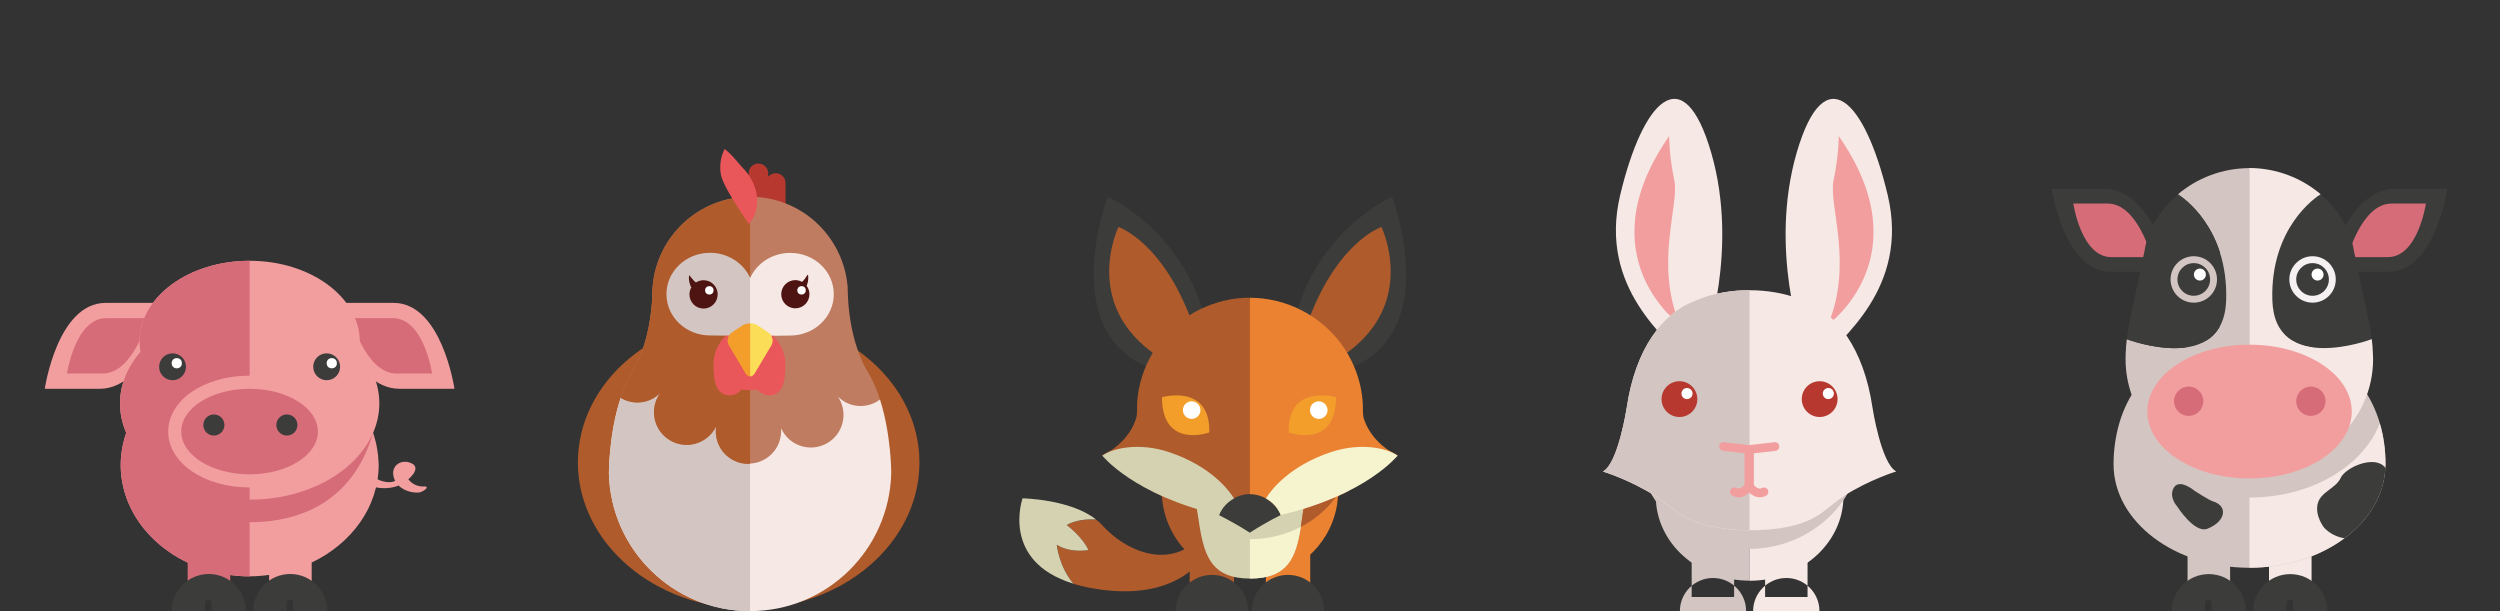 <svg xmlns="http://www.w3.org/2000/svg" viewBox="0 0 225 55" enable-background="new 0 0 45 55"><rect x="0" y="0" width="225" height="55" fill="#333333" stroke="none"/><view viewBox="0 0 45 55"/><view viewBox="45 0 45 55"/><view viewBox="90 0 45 55"/><view viewBox="135 0 45 55"/><view viewBox="180 0 45 55"/><g><path fill="#F29E9F" d="M32.44 43.21c.93.79 2.47.94 3.57.43.65-.3 2.23-1.62.8-2.03-.77-.22-1.51.29-1.42 1.09.12 1.13 1.28 1.68 2.29 1.63.36-.02 1.16-.59.43-.55-.88.05-1.75-.72-1.65-1.65l.03-.1c-.5 0-.56.12-.17.36.13.3-.5.73-.67.84-.62.4-1.69.01-2.2-.42-.27-.23-1.27.19-1.01.4zM4.03 34.99s1.13-7.73 5.48-7.73h5.82s-2 7.73-6.35 7.73H4.03z"/><path fill="#D76C79" d="M6.03 33.62s.73-4.99 3.54-4.99h3.76s-1.29 4.99-4.1 4.99h-3.2z"/><path fill="#F29E9F" d="M40.9 34.99s-1.12-7.73-5.48-7.73H29.6s2 7.73 6.35 7.73h4.95z"/><path fill="#D76C79" d="M38.89 33.62s-.73-4.99-3.54-4.99H31.6s1.29 4.99 4.1 4.99h3.19z"/><path fill="#F29E9F" d="M34.02 40.95v-.03c-.02-.17-.05-.37-.09-.59-.04-.26-.1-.52-.17-.77-.01-.04-.02-.09-.04-.13-.04-.14-.07-.28-.12-.41-.01-.02-.01-.05-.02-.07v.01-.01c.36-.83.56-1.72.56-2.64 0-1.72-.68-3.32-1.85-4.66.05-.3.09-.6.09-.91 0-4.01-4.44-7.27-9.91-7.27s-9.91 3.25-9.91 7.27c0 .31.03.61.09.91-1.16 1.35-1.85 2.95-1.85 4.66 0 .92.2 1.81.56 2.64-.22.64-.38 1.31-.45 2-.03.29-.05.58-.05.88 0 5.54 5.2 10.04 11.61 10.04.6 0 1.18-.05 1.75-.13v1.55h3.83v-2.66c3.59-1.71 6.03-5.01 6.03-8.8-.01-.14-.01-.44-.06-.88z"/><path fill="#D76C79" d="M33.58 38.95c-1.51 3.49-5.91 6.02-11.11 6.02v-21.5c-5.47 0-9.91 3.25-9.91 7.27 0 .31.03.61.09.91-1.16 1.35-1.85 2.95-1.85 4.66 0 .92.2 1.81.56 2.64-.22.64-.38 1.31-.45 2-.03.29-.05.58-.05.88 0 3.8 2.44 7.1 6.03 8.81v2.66h3.83v-1.55c.57.07 1.15.13 1.75.13V47c.66 0 1.31-.04 1.95-.12 4.28-.54 7.72-2.97 9.16-7.93z"/><circle fill="#3C3C3B" cx="15.53" cy="33.01" r="1.21"/><circle fill="#3C3C3B" cx="29.4" cy="33.01" r="1.21"/><circle fill="#fff" cx="15.91" cy="32.69" r=".46"/><circle fill="#fff" cx="29.86" cy="32.69" r=".46"/><path fill="#F29E9F" d="M22.46 33.81c-4.11 0-7.32 2.21-7.32 5.03 0 2.82 3.22 5.03 7.32 5.03 4.11 0 7.32-2.21 7.32-5.03.01-2.82-3.21-5.03-7.32-5.03z"/><ellipse fill="#D76C79" cx="22.46" cy="38.84" rx="6.15" ry="3.85"/><circle fill="#3C3C3B" cx="19.25" cy="38.25" r=".95"/><circle fill="#3C3C3B" cx="25.82" cy="38.25" r=".95"/><path fill="#3C3C3B" d="M26.09 53.97c.16 0 .29.13.29.29V55h3.08c0-1.84-1.49-3.34-3.34-3.34-1.84 0-3.33 1.49-3.33 3.34h3v-.73c0-.17.13-.3.3-.3zM18.76 53.97c.16 0 .29.13.29.29V55h3.08c0-1.84-1.49-3.34-3.34-3.34-1.84 0-3.34 1.49-3.34 3.34h3v-.73c.02-.17.15-.3.31-.3z"/></g><g transform="translate(45)"><path fill="#AF5B2B" d="M37.75 41.62c0 7.23-6.88 13.16-15.37 13.16-8.49 0-15.37-5.93-15.37-13.16s6.88-13.1 15.37-13.1c8.48 0 15.37 5.87 15.37 13.1z"/><path fill="#B6382F" d="M23.26 19.41c-.49 0-.88-.39-.88-.88V15.6c0-.49.39-.88.88-.88s.88.39.88.88v2.94c0 .48-.4.87-.88.87zM24.82 20.29c-.49 0-.88-.39-.88-.88v-2.94c0-.49.39-.88.88-.88s.88.39.88.88v2.94c0 .49-.39.88-.88.88z"/><path fill="#F6E9E5" d="M34.2 35.96l-11.69-2.08-11.65 1.93C9.8 39 9.8 42.58 9.8 42.58 9.96 49.47 15.58 55 22.5 55c6.93 0 12.55-5.54 12.71-12.42.01 0 0-3.47-1.01-6.62z"/><path fill="#D3C5C1" d="M10.86 35.82C9.8 39.01 9.8 42.59 9.8 42.59 9.96 49.47 15.58 55 22.5 55V41.73l.01-7.84-11.65 1.93z"/><path fill="#C07C61" d="M34.2 35.96c-.28-.86-.62-1.7-1.07-2.44-.54-.88-.91-1.85-1.18-2.79-.46-1.62-.6-3.17-.64-4.1v-.11c0-.16-.02-.32-.02-.47v-.31l-.01.02c-.39-4.51-4.16-8.05-8.77-8.05-4.6 0-8.37 3.53-8.77 8.03v-.01.07c-.02.24-.04.47-.04.71 0 .07.01.15.01.22-.05.89-.18 2.27-.57 3.73-.27 1.03-.67 2.09-1.25 3.04-.43.69-.76 1.48-1.03 2.3 1 .59 2.31.56 3.29-.2.1-.08.19-.16.28-.24-.05.08-.11.15-.16.24-.82 1.4-.35 3.2 1.05 4.02 1.4.82 3.2.35 4.02-1.04.04-.08.08-.15.12-.23-.02.12-.03.24-.03.36-.05 1.62 1.22 2.98 2.84 3.02h.09c.06 0 .1-.01.16-.01 1.51-.08 2.73-1.29 2.78-2.83.01-.12 0-.24-.01-.36.04.09.08.17.13.25.8 1.42 2.59 1.91 4 1.12 1.42-.8 1.91-2.59 1.12-4-.04-.07-.08-.14-.13-.2.03.03.07.06.11.09 1.03.95 2.58.99 3.68.17z"/><path fill="#AF5B2B" d="M14.14 35.62c.1-.08.19-.16.28-.24-.05.08-.11.15-.16.24-.82 1.4-.35 3.2 1.05 4.02 1.4.82 3.2.35 4.02-1.04.04-.08.08-.15.12-.23-.02.12-.03.24-.03.36-.05 1.62 1.22 2.98 2.84 3.02h.09c.06 0 .1-.01.16-.01V17.72c-4.6 0-8.37 3.53-8.77 8.03v-.01.07c-.02.24-.04.47-.04.71 0 .07.01.15.01.22-.05.89-.18 2.27-.57 3.73-.27 1.03-.67 2.09-1.25 3.04-.43.69-.76 1.48-1.03 2.3 1 .6 2.3.57 3.28-.19z"/><path fill="#EA575B" d="M20.22 13.4c.6.48.99.98 1.35 1.4.18.22.31.34.49.54.18.22.39.48.55.78.34.6.55 1.32.54 2.03-.02.71-.22 1.42-.74 2-.46-.62-.77-1.12-1.06-1.58-.29-.46-.54-.85-.79-1.3-.13-.23-.25-.46-.39-.75-.15-.3-.3-.72-.33-1.06-.06-.7.03-1.37.38-2.06zM25.68 32.75s0-.01 0 0c0-1.96-1.77-3.55-3.23-3.55s-3.23 1.59-3.23 3.54c0 .78-.06 2.84 1.42 2.84.44 0 .82-.2 1.08-.51.24.03.49.04.73.04s.48-.01.73-.04c.26.31.65.51 1.08.51 1.48 0 1.42-2.05 1.42-2.83z"/><path fill="#D3C5C1" d="M18.9 22.75c-2.16 0-3.92 1.67-3.92 3.72 0 2.06 1.75 3.72 3.92 3.72 1.62 0 3.01.23 3.61-1.09V25c-.6-1.31-1.99-2.25-3.61-2.25z"/><path fill="#F6E9E5" d="M26.12 30.2c2.16 0 3.92-1.67 3.92-3.72 0-2.06-1.75-3.72-3.92-3.72-1.62 0-3.02.94-3.61 2.27 0 0 0-.01-.01-.01v4.1s0-.01.01-.01c.59 1.33 1.99 1.09 3.61 1.09z"/><path fill="#F39E2B" d="M21.82 29.29l-.95.63c-.38.25-.5.78-.27 1.17l1.49 2.5c.12.2.27.29.43.29V29.1c-.26.01-.51.07-.7.19z"/><path fill="#FBDD58" d="M22.93 33.59l1.49-2.5c.23-.39.11-.92-.27-1.17l-.95-.63c-.19-.13-.44-.19-.69-.19v4.78c.15 0 .31-.09.42-.29z"/><path fill="#4E1412" d="M18.32 25.22c-.25 0-.49.08-.68.2-.04-.03-.1-.06-.14-.1l-.48-.56c-.04.26-.02.53.07.8.04.1.06.22.13.31-.11.19-.17.4-.17.63 0 .7.57 1.27 1.27 1.27.7 0 1.27-.57 1.27-1.27 0-.72-.57-1.28-1.27-1.28zM27.6 25.73l.06-.18c.09-.27.1-.54.07-.8l-.06-.01c-.13.22-.27.42-.42.57-.02.02-.05.04-.07.06-.18-.1-.38-.16-.6-.16-.7 0-1.27.57-1.27 1.27 0 .7.57 1.27 1.27 1.27.7 0 1.27-.57 1.27-1.27 0-.28-.09-.54-.25-.75z"/><circle fill="#fff" cx="18.84" cy="26.13" r=".38"/><circle fill="#fff" cx="27.14" cy="26.13" r=".38"/></g><g transform="translate(90)"><path fill="#3C3C3B" d="M26.47 28.95c2.05-8.32 8.82-11.23 8.82-11.23s4.84 12.62-4.41 15.63l-4.41-4.4z"/><path fill="#AF5B2B" d="M27.46 29.71c2.64-7.9 6.87-9.28 6.87-9.28s3.66 7.54-4.38 12.15l-2.49-2.87z"/><path fill="#3C3C3B" d="M18.52 28.95C16.46 20.63 9.7 17.72 9.7 17.72s-4.84 12.62 4.41 15.63l4.41-4.4z"/><path fill="#EA8232" d="M34.8 40.41c-.26-.19-.51-.4-.73-.62-.59-.59-1.06-1.3-1.32-2.1-.14-.45-.06-.94-.1-1.41-.03-.39-.07-.77-.14-1.16-.28-1.54-.93-3.01-1.87-4.26-1.91-2.54-4.96-4.06-8.14-4.06l-3.66 12.12 3.66 6.25 1.43 6.77V55h3.99v-5.05c0-.07.18-.2.23-.25.15-.16.3-.32.44-.48.28-.34.53-.69.76-1.07.47-.8.8-1.68.96-2.59.05-.26.08-.53.1-.79.02-.21.43-.31.62-.4L35.8 41c-.32-.22-.68-.36-1-.59z"/><path fill="#AF5B2B" d="M13.96 44.36c.19.09.6.19.62.4.02.27.06.53.1.79.17.91.49 1.79.96 2.59.22.38.47.73.76 1.07.14.17.29.33.44.48.05.05.23.17.23.25V55h3.99v-3.07l1.43-6.77V26.79c-3.18 0-6.22 1.52-8.14 4.06-.94 1.25-1.59 2.72-1.87 4.26-.07.38-.12.77-.14 1.16-.03.47.05.96-.1 1.41-.26.8-.72 1.51-1.32 2.1-.23.23-.47.43-.73.62-.32.23-.68.36-1 .59l4.77 3.37z"/><path fill="#D5D2B1" d="M17.72 45.81c.09.58.17 1.14.26 1.67.46 2.71 1.18 4.59 4.52 4.59 3.44 0 4.13-1.9 4.58-4.64.08-.51.16-1.06.24-1.62h-9.6z"/><path fill="#F6F3CF" d="M27.07 47.42c-1.35.7-2.91 1.1-4.58 1.11v3.54c3.45-.01 4.14-1.91 4.58-4.65z"/><path fill="#AF5B2B" d="M17.53 29.71c-2.64-7.9-6.87-9.28-6.87-9.28S7 27.98 15.03 32.58l2.5-2.87zM17.52 48.84c-2.7 2.22-6.24.73-8.33-1.58-.16-.18-.35-.34-.55-.5-.89-.04-1.85.06-2.64.5 0 0 1.42 1.07 1.96 2.24 0 0-1.59.32-2.84-.46 0 0 .16 1.88 1.49 3.5.42.13.86.24 1.35.34 8.19 1.61 10.55-3.04 10.55-3.04l-.99-1z"/><path fill="#D5D2B1" d="M7.96 49.5C7.42 48.32 6 47.25 6 47.25c.79-.44 1.76-.54 2.64-.5-2.31-1.83-6.61-1.9-6.61-1.9S.02 50.51 6.6 52.53c-1.33-1.62-1.49-3.5-1.49-3.5 1.26.79 2.85.47 2.85.47z"/><path fill="#AF5B2B" d="M27.31 45.8c-.08.56-.16 1.11-.24 1.62 1.28-.66 2.36-1.59 3.17-2.7l-2.93 1.08z"/><path fill="#3C3C3B" d="M25.27 46.35c-.26-.64-.74-1.16-1.34-1.49-.43-.24-.91-.38-1.43-.39h-.02c-.53 0-1.02.15-1.45.39-.6.33-1.08.85-1.34 1.49.53.27 1.09.57 1.66.9.37.22.74.44 1.13.69.39-.25.76-.47 1.13-.69.58-.34 1.13-.64 1.66-.9z"/><path fill="#D5D2B1" d="M19.72 46.35c.26-.64.74-1.16 1.34-1.49-.49-.8-2.14-2.93-5.85-4.17-2.74-.91-5.09-.34-6 .32 0-.01 2.76 3.52 10.51 5.34z"/><path fill="#3C3C3B" d="M22.34 55c0-1.8-1.46-3.26-3.26-3.26S15.82 53.2 15.82 55h6.52zM29.18 55c0-1.8-1.46-3.26-3.26-3.26-1.8 0-3.26 1.46-3.26 3.26h6.52z"/><path fill="#F39E2B" d="M14.58 35.75s4.36-1.26 4.26 3.17c0 0-4.26 1.54-4.26-3.17M25.98 38.92s4.26 1.55 4.26-3.17c0 0-4.36-1.26-4.26 3.17"/><circle fill="#fff" cx="17.25" cy="36.91" r=".79"/><circle fill="#fff" cx="28.69" cy="36.91" r=".79"/><path fill="#F6F3CF" d="M25.27 46.35c-.26-.64-.74-1.16-1.34-1.49.49-.8 2.14-2.93 5.85-4.17 2.74-.91 5.09-.34 6 .32 0-.01-2.76 3.52-10.51 5.34z"/></g><g transform="translate(135)"><path fill="#F6E9E5" d="M28.98 32.54c1.51-1.99 7.93-6.54 5.91-15-2.02-8.47-5.68-12.47-8.2-3.76-2.51 8.71.57 17.21.57 17.21l1.72 1.55z"/><path fill="#F29E9F" d="M30.49 12.25s0 1.76-.47 3.98c-.47 2.22 1.8 7.42-.48 12.96.01 0 8.5-6.1.95-16.94z"/><path fill="#F6E9E5" d="M16.73 32.54c-1.51-1.99-7.93-6.54-5.91-15 2.02-8.47 5.68-12.47 8.2-3.76 2.51 8.71-.57 17.21-.57 17.21l-1.72 1.55z"/><path fill="#F29E9F" d="M15.22 12.25s0 1.76.47 3.98c.47 2.22-1.8 7.42.48 12.96-.01 0-8.49-6.1-.95-16.94z"/><path fill="#D3C5C1" d="M14.02 44.66c0 4.2 3.78 7.6 8.45 7.6V37.05c-4.67 0-8.45 3.41-8.45 7.61z"/><path fill="#F6E9E5" d="M30.91 44.66c0-4.2-3.78-7.6-8.45-7.6v15.21c4.67-.01 8.45-3.41 8.45-7.61z"/><path fill="#D3C5C1" d="M22.43 33.41c-5.4 0-9.78 3.4-9.78 7.6 0 4.2 4.38 8.39 9.78 8.39 5.4 0 9.79-4.19 9.79-8.39s-4.39-7.6-9.79-7.6zM17.25 50.4h3.82v3.33h-3.82zM22.15 55c0-1.65-1.34-2.98-2.98-2.98-1.65 0-2.98 1.34-2.98 2.98h5.96z"/><path fill="#F6E9E5" d="M23.86 50.4h3.82v3.33h-3.82zM28.75 55c0-1.65-1.34-2.98-2.98-2.98-1.65 0-2.99 1.34-2.99 2.98h5.97zM35.67 42.43c-1.37-.69-2.15-5.77-2.15-5.77-.78-5.28-3.23-8.51-6.16-9.59-.14-.05-.27-.1-.4-.16l-.09-.03c-1.26-.48-2.78-.76-4.41-.76s-3.15.28-4.41.76c-.03.01-.06.02-.09.04-.13.05-.26.11-.39.16-2.93 1.08-5.38 4.31-6.16 9.59 0 0-.78 5.09-2.15 5.77 0 0 2.42.73 4.76 2.23 0 0 1.26.92 1.87 1.39 1.35 1.03 3.6 1.66 6.57 1.66h.03c3.24 0 5.25-.63 6.6-1.66.62-.47 1.21-.98 1.84-1.39v-.02c2.34-1.5 4.74-2.22 4.74-2.22zM22.46 39.1h-.02.02c.01 0 .01 0 0 0 .01 0 .01 0 0 0z"/><path fill="#D3C5C1" d="M18.05 26.87c-.03.01-.06.02-.09.04-.13.05-.26.11-.39.16-2.93 1.08-5.38 4.31-6.16 9.59 0 0-.78 5.09-2.15 5.77 0 0 2.42.73 4.76 2.23 0 0 1.26.92 1.87 1.39 1.35 1.03 3.6 1.66 6.57 1.66V39.1h-.02.02V26.11c-1.63 0-3.14.28-4.41.76z"/><circle fill="#B6382F" cx="16.15" cy="35.92" r="1.61"/><circle fill="#B6382F" cx="28.77" cy="35.92" r="1.61"/><circle fill="#fff" cx="16.83" cy="35.42" r=".5"/><circle fill="#fff" cx="29.55" cy="35.42" r=".5"/><path fill="#F29E9F" d="M24.7 39.8l-2.27.26-2.27-.26c-.21-.03-.41.13-.43.34-.02.21.13.41.34.43l1.94.22v2.85c-.13.15-.43.44-.73.28-.19-.1-.43-.03-.53.16-.1.19-.03.43.16.53.19.1.38.15.56.15.38 0 .71-.2.96-.42.24.22.57.42.95.42.18 0 .37-.04.56-.14.19-.1.27-.34.17-.53s-.34-.27-.53-.17c-.32.17-.61-.12-.73-.27V40.8l1.94-.22c.21-.02.37-.22.34-.43-.02-.22-.21-.38-.43-.35z"/></g><g transform="translate(180)"><path fill="#D3C5C1" d="M16.88 48h3.83v5.28h-3.83z"/><path fill="#F6E9E5" d="M24.21 48h3.83v5.28h-3.83z"/><path fill="#3C3C3B" d="M18.76 53.97c.16 0 .29.13.29.29V55h3.08c0-1.84-1.49-3.33-3.34-3.33-1.84 0-3.34 1.49-3.34 3.33h3v-.73c.02-.17.15-.3.31-.3zM26.09 53.97c.16 0 .29.13.29.29V55h3.08c0-1.84-1.49-3.33-3.34-3.33-1.84 0-3.34 1.49-3.34 3.33h3v-.73c.01-.17.14-.3.31-.3z"/><path fill="#D3C5C1" d="M34.19 38.11c-1.5-5.16-6.18-7.97-11.73-7.97-5.55 0-10.24 2.82-11.73 7.97-.32 1.12-.51 2.34-.51 3.68 0 5.14 5.48 9.31 12.24 9.31 3.32 0 6.33-1.01 8.54-2.65 2.19-1.62 3.57-3.86 3.68-6.35.01-.11.02-.21.02-.32 0-1.33-.18-2.55-.51-3.67z"/><path fill="#F6E9E5" d="M28.58 45.37c.25-1.11 1.62-1.37 2.07-2.34.45-.97 3.11-2.13 4.02-.92.01-.11.02-.21.02-.32 0-1.33-.18-2.56-.51-3.68-1.5 3.86-6.18 6.67-11.73 6.67v6.31c3.32 0 6.33-1.01 8.54-2.65-.63-.1-1.26-.37-1.82-.93.01 0-.84-1.04-.59-2.14z"/><path fill="#3C3C3B" d="M34.68 42.1c-.92-1.21-3.58-.04-4.02.92-.45.97-1.82 1.24-2.07 2.34-.25 1.11.6 2.15.6 2.15.55.56 1.19.83 1.82.93 2.18-1.61 3.56-3.85 3.67-6.34zM15.94 45.57s-.79-.84-.29-1.69c.51-.84 1.86.29 1.86.29s1.3.85 1.65.95c1.38.42 1.17 1.8-.48 2.46-1.17.48-2.74-2.01-2.74-2.01zM4.66 17s1.09 7.46 5.29 7.46h5.62S13.64 17 9.44 17H4.66z"/><path fill="#D76C79" d="M6.6 18.32s.7 4.82 3.42 4.82h3.63s-1.25-4.82-3.96-4.82H6.6z"/><path fill="#3C3C3B" d="M40.26 17s-1.09 7.46-5.29 7.46h-5.62S31.29 17 35.49 17h4.77z"/><path fill="#D76C79" d="M38.33 18.32s-.7 4.82-3.42 4.82h-3.63s1.25-4.82 3.96-4.82h3.09z"/><path fill="#3C3C3B" d="M24.5 27c-.19-6.53 3.95-9.27 4.35-9.51 1.61 1.36 2.71 3.18 3.01 5.13l.03.14s.41 1.81.58 2.72c.35 1.89.79 3.32.98 5.05-.09.03-8.75 3.29-8.95-3.53z"/><path fill="#F6E9E5" d="M33.56 31.82c-.01-.46-.05-.88-.1-1.3-.09.04-8.76 3.29-8.95-3.53-.19-6.53 3.95-9.27 4.35-9.51-1.7-1.44-3.96-2.36-6.45-2.36l-3.49 10.13 3.49 17.1v.03c6.49 0 11.17-4.51 11.17-10.08-.01-.16-.02-.32-.02-.48z"/><path fill="#D3C5C1" d="M16.01 17.49c.39.25 4.54 2.98 4.35 9.51-.19 6.82-8.86 3.56-8.95 3.53-.05.41-.08.84-.1 1.3 0 .16-.01.32-.01.49 0 5.57 4.68 10.08 11.17 10.08V15.13c-2.5 0-4.76.92-6.46 2.36z"/><path fill="#3C3C3B" d="M20.36 27c.19-6.53-3.95-9.27-4.35-9.51-1.61 1.36-2.71 3.18-3.01 5.13l-.03.14s-.41 1.81-.58 2.72c-.35 1.89-.79 3.32-.98 5.05.09.03 8.75 3.29 8.95-3.53z"/><ellipse fill="#F29E9F" cx="22.46" cy="37.04" rx="9.2" ry="6.02"/><circle fill="#D76C79" cx="16.98" cy="36.11" r="1.32"/><circle fill="#D76C79" cx="27.98" cy="36.11" r="1.32"/><circle fill="#F5F0F2" cx="28.13" cy="25.15" r="2.09"/><circle fill="#3C3C3B" cx="28.13" cy="25.15" r="1.47"/><circle fill="#D3C5C1" cx="17.44" cy="25.15" r="2.09"/><circle fill="#3C3C3B" cx="17.44" cy="25.15" r="1.47"/><circle fill="#fff" cx="17.99" cy="24.71" r=".54"/><circle fill="#fff" cx="28.58" cy="24.71" r=".54"/></g></svg>